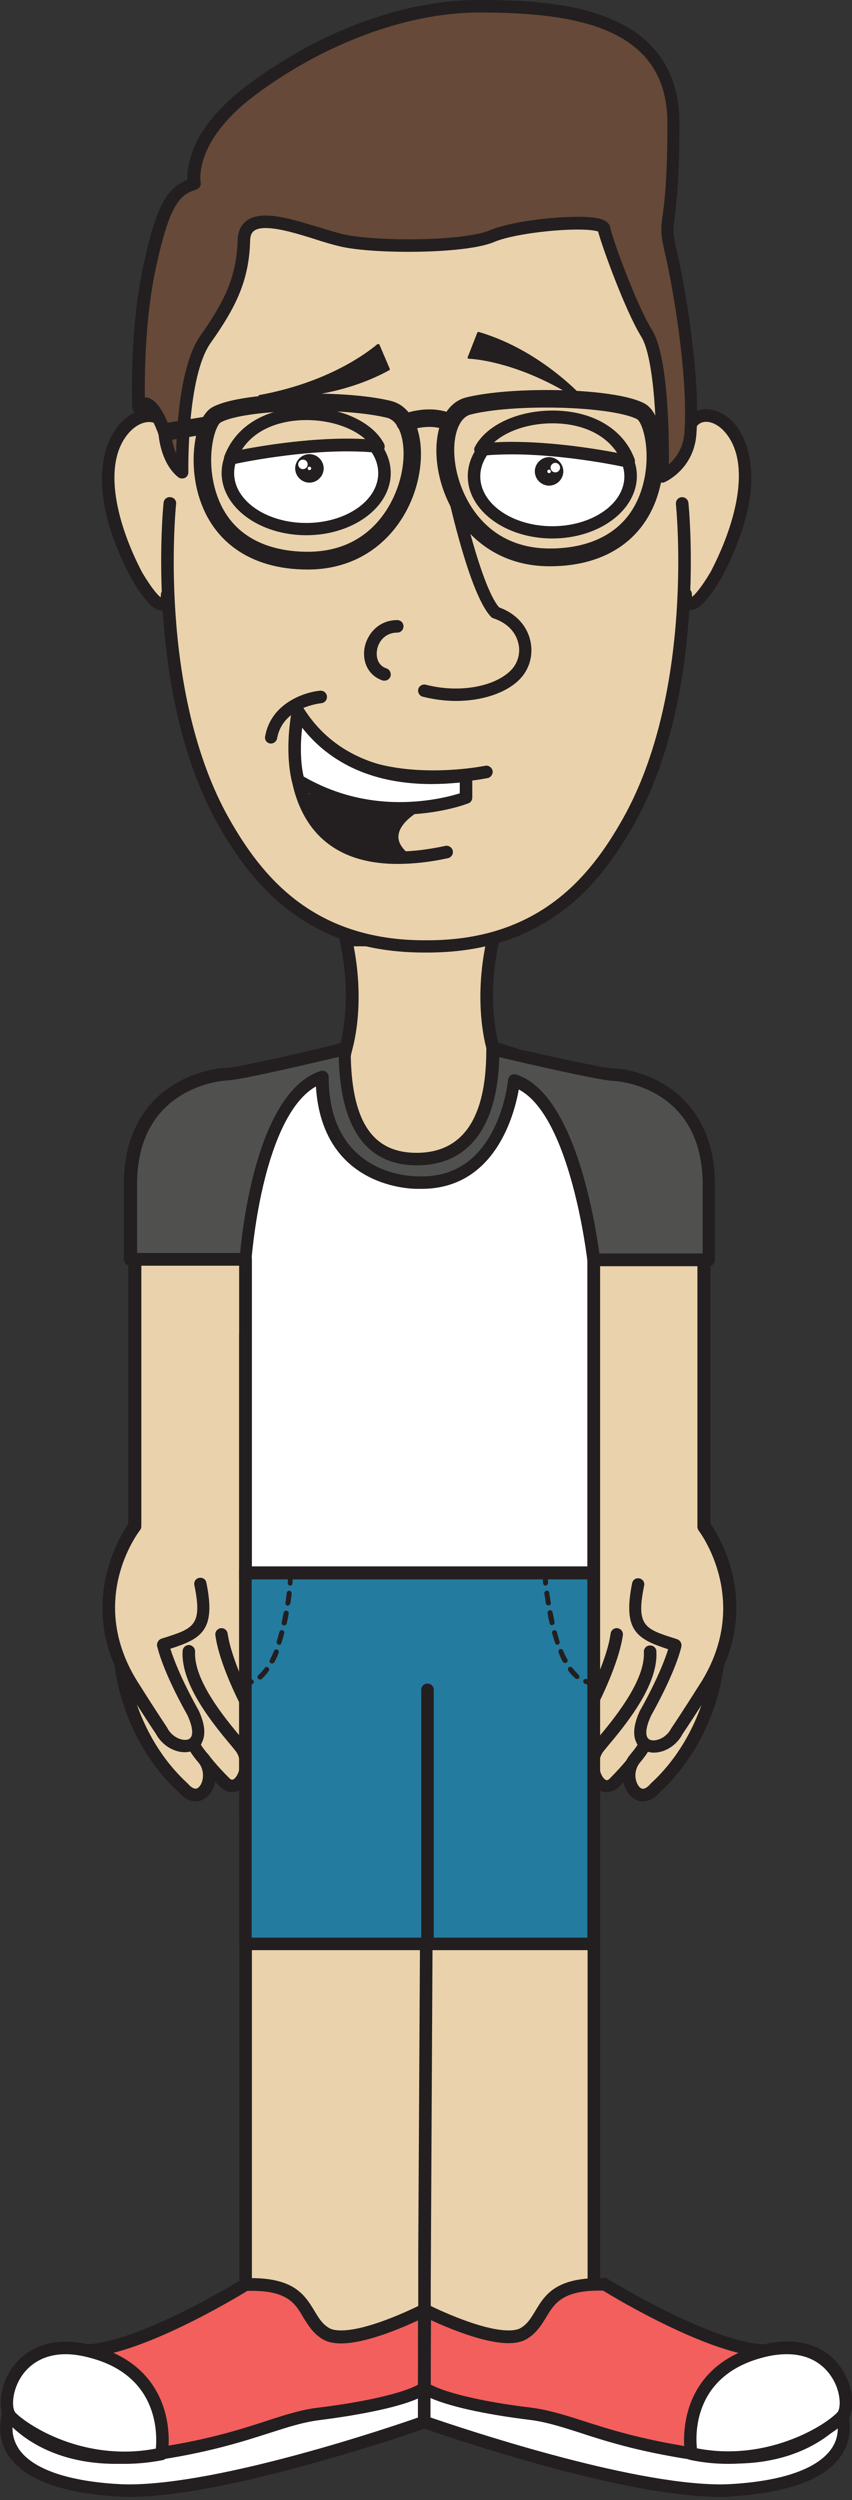 <?xml version="1.0" encoding="utf-8"?>
<!-- Generator: Adobe Illustrator 18.1.1, SVG Export Plug-In . SVG Version: 6.00 Build 0)  -->
<svg version="1.1" id="Layer_1" xmlns="http://www.w3.org/2000/svg" xmlns:xlink="http://www.w3.org/1999/xlink" x="0px" y="0px"
	 viewBox="672.8 83.7 340.6 998.7" enable-background="new 672.8 83.7 340.6 998.7" xml:space="preserve">
<rect x="672.8" y="83.7" width="340.6" height="998.7" fill="#333333" stroke="none"/>
<g id="aboutClothes" display="none">
	
		<polygon display="inline" fill="#0F084B" stroke="#231F20" stroke-width="5" stroke-linecap="round" stroke-linejoin="round" stroke-miterlimit="10" points="
		770.9,714.6 909.5,714.6 910.2,976.5 770.9,976.5 	"/>
	
		<path display="inline" fill="#C2E7D9" stroke="#231F20" stroke-width="5" stroke-linecap="round" stroke-linejoin="round" stroke-miterlimit="10" d="
		M870.1,502.6c0,0,1.9,39.6-31,39.6h0.9c-33,0-31.5-39.7-31.5-39.7l-37.4,6.1v216.2h137.9V508.3L870.1,502.6z"/>
	<g display="inline">
		
			<path fill="#A6CFD5" stroke="#231F20" stroke-width="5" stroke-linecap="round" stroke-linejoin="round" stroke-miterlimit="10" d="
			M769.4,617.2l-43.2-0.3c0,0,0-0.4,0-56.3s30-52.1,30-52.1l55.2-12.6c0,0-13,36.8,7.8,57.6l-1.7,214.8h-46.6V576"/>
		
			<path fill="#A6CFD5" stroke="#231F20" stroke-width="5" stroke-linecap="round" stroke-linejoin="round" stroke-miterlimit="10" d="
			M817.8,553.4c0,0-19.4,0.9-23.9,9.8c0,0-17.2-42.4,1.3-63.7l16-12.9C811.2,486.6,804.8,521.9,817.8,553.4z"/>
		
			<polygon fill="#A6CFD5" stroke="#231F20" stroke-width="5" stroke-linecap="round" stroke-linejoin="round" stroke-miterlimit="10" points="
			770.3,645.7 719.8,645.7 719.8,616.9 770.9,617.2 		"/>
	</g>
	<g display="inline">
		
			<path fill="#A6CFD5" stroke="#231F20" stroke-width="5" stroke-linecap="round" stroke-linejoin="round" stroke-miterlimit="10" d="
			M911.7,617.2l43.2-0.3c0,0,0-0.4,0-56.3s-30.1-52.1-30.1-52.1l-53.9-12.6c0,0,11.8,36.8-9.1,57.6l1.5,214.8h47V576"/>
		
			<path fill="#A6CFD5" stroke="#231F20" stroke-width="5" stroke-linecap="round" stroke-linejoin="round" stroke-miterlimit="10" d="
			M862.9,553.4c0,0,19.4,0.9,23.9,9.8c0,0,17.2-42.4-1.3-63.7l-14.7-12.9C870.8,486.6,876.1,521.9,862.9,553.4z"/>
		
			<polygon fill="#A6CFD5" stroke="#231F20" stroke-width="5" stroke-linecap="round" stroke-linejoin="round" stroke-miterlimit="10" points="
			910.4,645.7 961.3,645.7 961.3,616.9 910,617.2 		"/>
	</g>
	
		<line display="inline" fill="none" stroke="#231F20" stroke-width="5" stroke-linecap="round" stroke-linejoin="round" stroke-miterlimit="10" x1="842.5" y1="763.2" x2="842.6" y2="976.5"/>
	
		<path display="inline" fill="#26408B" stroke="#231F20" stroke-width="5" stroke-linecap="round" stroke-linejoin="round" stroke-miterlimit="10" d="
		M842.5,1006.5c0,0-29.6,15.3-39.5,9.3c-9.8-6-5.5-20.4-32.1-19.5c0,0-41.9,25.9-64.1,26.4c-22.1,0.4-38.3,9.8-27.7,36.1
		c10.6,26.3,93.1,16.1,113.9,4.2s27.6-1.7,49.3-16.6C842.5,1048.6,842.5,1006.5,842.5,1006.5z"/>
	
		<path display="inline" fill="#FFFFFF" stroke="#231F20" stroke-width="5" stroke-linecap="round" stroke-linejoin="round" stroke-miterlimit="10" d="
		M676.2,1047.7c0,0,15.5,22.2,55.2,16.7c39.9-5.5,52.4-14.6,69.2-16.6c16.9-2,36-5.9,41.9-10.3v13.7c0,0-84.3,30-123.6,27.2
		C679.3,1075.7,672.6,1060.5,676.2,1047.7z"/>
	
		<path display="inline" fill="#26408B" stroke="#231F20" stroke-width="5" stroke-linecap="round" stroke-linejoin="round" stroke-miterlimit="10" d="
		M842.5,1006.5c0,0,29.9,15.3,39.7,9.3c9.8-6,5.6-20.4,32.3-19.5c0,0,42,25.9,64.1,26.4c22.1,0.4,38.3,9.8,27.7,36.1
		c-10.6,26.4-93.4,16.1-114.2,4.2c-20.8-11.9-27.8-1.7-49.6-16.6C842.5,1048.6,842.5,1006.5,842.5,1006.5z"/>
	
		<path display="inline" fill="#FFFFFF" stroke="#231F20" stroke-width="5" stroke-linecap="round" stroke-linejoin="round" stroke-miterlimit="10" d="
		M1009.3,1047.7c0,0-15.5,22.2-55.2,16.7c-39.9-5.5-52.6-14.6-69.5-16.6c-16.9-2-35.8-5.9-42.2-10.3v13.7c0,0,84.6,30,123.9,27.2
		C1005.8,1075.7,1012.9,1060.5,1009.3,1047.7z"/>
	
		<rect x="762" y="976.5" display="inline" fill="#0F084B" stroke="#231F20" stroke-width="5" stroke-linecap="round" stroke-linejoin="round" stroke-miterlimit="10" width="154.6" height="20.4"/>
	
		<line display="inline" fill="none" stroke="#231F20" stroke-width="5" stroke-linecap="round" stroke-linejoin="round" stroke-miterlimit="10" x1="842.5" y1="977.1" x2="842.5" y2="997.5"/>
	
		<path display="inline" fill="#FFFFFF" stroke="#231F20" stroke-width="5" stroke-linecap="round" stroke-linejoin="round" stroke-miterlimit="10" d="
		M949.1,1063.8c0,0-6-32.8,29.4-41.1c29.5-6.9,36.1,20.8,30.8,26.4C1003.9,1054.6,979.9,1070.4,949.1,1063.8z"/>
	
		<path display="inline" fill="#FFFFFF" stroke="#231F20" stroke-width="5" stroke-linecap="round" stroke-linejoin="round" stroke-miterlimit="10" d="
		M737.3,1063.8c0,0,6-32.8-29.4-41.1c-29.5-6.9-36.1,20.8-30.8,26.4C682.7,1054.6,706.6,1070.4,737.3,1063.8z"/>
</g>
<g id="workClothes" display="none">
	
		<polygon display="inline" fill="#114B5F" stroke="#231F20" stroke-width="5" stroke-linecap="round" stroke-linejoin="round" stroke-miterlimit="10" points="
		770.9,714.6 909.5,714.6 910.2,991.8 770.9,991.8 	"/>
	
		<path display="inline" fill="#FFFFFF" stroke="#231F20" stroke-width="5" stroke-linecap="round" stroke-linejoin="round" stroke-miterlimit="10" d="
		M870.1,502.6c0,0,1.9,39.6-31,39.6h0.9c-33,0-31.5-39.7-31.5-39.7l-37.4,6.1v216.2h137.9V508.3L870.1,502.6z"/>
	<g display="inline">
		
			<path fill="#E4FDE1" stroke="#231F20" stroke-width="5" stroke-linecap="round" stroke-linejoin="round" stroke-miterlimit="10" d="
			M769.4,655.5l-43.2-0.3c0,0,0-38.7,0-94.6s30-52.1,30-52.1l54.8-12.6c0,0-10.7,43.8,26.3,47.4v202.1h-66.4V576"/>
		
			<path fill="#E4FDE1" stroke="#231F20" stroke-width="5" stroke-linecap="round" stroke-linejoin="round" stroke-miterlimit="10" d="
			M834.4,541.9c0,0-19.4,0.9-23.9,9.8c0,0-33.8-30.9-15.3-52.2l16-12.9C811.2,486.6,805.8,519.7,834.4,541.9z"/>
		
			<polygon fill="#E4FDE1" stroke="#231F20" stroke-width="5" stroke-linecap="round" stroke-linejoin="round" stroke-miterlimit="10" points="
			770.3,684 719.8,684 719.8,655.2 770.9,655.5 		"/>
	</g>
	<g display="inline">
		
			<path fill="#E4FDE1" stroke="#231F20" stroke-width="5" stroke-linecap="round" stroke-linejoin="round" stroke-miterlimit="10" d="
			M911.7,655.5l43.2-0.3c0,0,0-38.7,0-94.6s-30.1-52.1-30.1-52.1l-54.3-12.6c0,0,8,35.5-33.1,47.4v202.1h72.8V576"/>
		
			<path fill="#E4FDE1" stroke="#231F20" stroke-width="5" stroke-linecap="round" stroke-linejoin="round" stroke-miterlimit="10" d="
			M845,543.2c0,0,19.4,0.9,23.9,9.8c0,0,35.1-32.2,16.6-53.5l-14.7-12.9C870.8,486.6,879.9,523.3,845,543.2z"/>
		
			<polygon fill="#E4FDE1" stroke="#231F20" stroke-width="5" stroke-linecap="round" stroke-linejoin="round" stroke-miterlimit="10" points="
			910.4,684 961.3,684 961.3,655.2 910,655.5 		"/>
	</g>
	
		<line display="inline" fill="none" stroke="#231F20" stroke-width="5" stroke-linecap="round" stroke-linejoin="round" stroke-miterlimit="10" x1="842.5" y1="763.2" x2="842.6" y2="991.8"/>
	
		<path display="inline" fill="#5B4224" stroke="#231F20" stroke-width="5" stroke-linecap="round" stroke-linejoin="round" stroke-miterlimit="10" d="
		M842.5,1006.5c0,0-29.6,15.3-39.5,9.3c-9.8-6-5.5-20.4-32.1-19.5c0,0-42.7,20.9-64.1,26.4c-27.6,7-34.9,22.4-27.7,36.1
		c13.2,25.2,93.1,16.1,113.9,4.2s27.6-1.7,49.3-16.6C842.5,1048.6,842.5,1006.5,842.5,1006.5z"/>
	<circle display="inline" fill="#231F20" cx="848.2" cy="555" r="3.2"/>
	<circle display="inline" fill="#231F20" cx="848.2" cy="644.4" r="3.2"/>
	<circle display="inline" fill="#231F20" cx="848.2" cy="689.1" r="3.2"/>
	<circle display="inline" fill="#231F20" cx="848.2" cy="599.7" r="3.2"/>
	<circle display="inline" fill="#231F20" cx="848.2" cy="733.8" r="3.2"/>
	
		<polygon display="inline" fill="#F45B69" stroke="#231F20" stroke-width="5" stroke-linecap="round" stroke-linejoin="round" stroke-miterlimit="10" points="
		826.5,569 849.5,569 857.3,714.6 838.2,733.8 820.7,714 	"/>
	
		<path display="inline" fill="#F45B69" stroke="#231F20" stroke-width="5" stroke-linecap="round" stroke-linejoin="round" stroke-miterlimit="10" d="
		M817.2,546c0,0,19.7-8.3,42.2,0c0,0-2.6,27.5-22,27.5C817.9,573.5,817.2,546,817.2,546z"/>
	
		<path display="inline" fill="#5B4224" stroke="#231F20" stroke-width="5" stroke-linecap="round" stroke-linejoin="round" stroke-miterlimit="10" d="
		M843.7,1006.5c0,0,29.8,15.3,39.5,9.3c9.8-6,5.5-20.4,32.2-19.5c0,0,42.7,20.9,64.1,26.4c27.6,7,34.9,22.4,27.7,36.1
		c-13.2,25.2-93.1,16.1-114.1,4.2c-20.9-11.9-27.6-1.7-49.3-16.6C843.7,1048.6,843.7,1006.5,843.7,1006.5z"/>
	
		<line display="inline" fill="none" stroke="#231F20" stroke-width="5" stroke-linecap="round" stroke-linejoin="round" stroke-miterlimit="10" x1="821.3" y1="699.6" x2="854.3" y2="665.2"/>
	
		<line display="inline" fill="none" stroke="#231F20" stroke-width="5" stroke-linecap="round" stroke-linejoin="round" stroke-miterlimit="10" x1="822.2" y1="679.6" x2="853.1" y2="647.3"/>
	
		<line display="inline" fill="none" stroke="#231F20" stroke-width="5" stroke-linecap="round" stroke-linejoin="round" stroke-miterlimit="10" x1="822.9" y1="659.7" x2="852.7" y2="629.9"/>
	
		<line display="inline" fill="none" stroke="#231F20" stroke-width="5" stroke-linecap="round" stroke-linejoin="round" stroke-miterlimit="10" x1="824.2" y1="639.3" x2="851.4" y2="612.1"/>
	
		<line display="inline" fill="none" stroke="#231F20" stroke-width="5" stroke-linecap="round" stroke-linejoin="round" stroke-miterlimit="10" x1="824.5" y1="619.9" x2="850.8" y2="593.5"/>
	
		<line display="inline" fill="none" stroke="#231F20" stroke-width="5" stroke-linecap="round" stroke-linejoin="round" stroke-miterlimit="10" x1="825.5" y1="599.7" x2="849.9" y2="575.3"/>
	
		<line display="inline" fill="none" stroke="#231F20" stroke-width="5" stroke-linecap="round" stroke-linejoin="round" stroke-miterlimit="10" x1="832.2" y1="727" x2="856.5" y2="702.6"/>
	
		<line display="inline" fill="none" stroke="#231F20" stroke-width="5" stroke-linecap="round" stroke-linejoin="round" stroke-miterlimit="10" x1="823.2" y1="716.8" x2="855.5" y2="684.6"/>
	
		<line display="inline" fill="none" stroke="#231F20" stroke-width="5" stroke-linecap="round" stroke-linejoin="round" stroke-miterlimit="10" x1="826.1" y1="579.9" x2="857.3" y2="548.7"/>
	
		<line display="inline" fill="none" stroke="#231F20" stroke-width="5" stroke-linecap="round" stroke-linejoin="round" stroke-miterlimit="10" x1="822.7" y1="564.2" x2="843.6" y2="543.2"/>
	
		<line display="inline" fill="none" stroke="#231F20" stroke-width="5" stroke-linecap="round" stroke-linejoin="round" stroke-miterlimit="10" x1="817.8" y1="549.9" x2="823.7" y2="544"/>
</g>
<g>
	<g id="body">
		<g>
			<path fill="#EAD2AC" d="M933.5,795.1c0,0-44.1-14.4-44.1-69.6c0-55.2,58.6-20.1,59.4,5.1C949.6,755.8,943.8,789.3,933.5,795.1z"
				/>
			<path fill="#EAD2AC" d="M754.1,786.2c0,0,44.1-14.4,44.1-69.6c0-55.2-58.6-20.1-59.4,5.1C738.1,746.8,743.9,780.4,754.1,786.2z"
				/>
			<g>
				<path fill="#EAD2AC" d="M932.6,743.4c0.8,13.5-14.4,30.7-20.4,37.9c-6,7.3,0.4,19.9,6,14.4c5.5-5.5,8.6-9.6,8.6-9.6"/>
				<path fill="#231F20" d="M915.3,799.6c-1.5,0-3-0.6-4.3-1.8c-4.2-3.8-5.4-12.4-0.7-18c0.4-0.5,0.9-1.1,1.4-1.7
					c6.2-7.4,19.1-22.9,18.5-34.5c-0.1-1.4,1-2.6,2.4-2.6c1.4-0.1,2.6,1,2.6,2.4c0.8,13.6-12.5,29.5-19.6,38c-0.5,0.6-1,1.2-1.4,1.7
					c-3,3.6-1.9,9.2,0.2,11.2c0.7,0.6,1.2,0.8,2.1-0.1c5.3-5.3,8.3-9.3,8.3-9.3c0.8-1.1,2.4-1.3,3.5-0.5c1.1,0.8,1.3,2.4,0.5,3.5
					c-0.1,0.2-3.2,4.3-8.8,9.8C918.6,798.9,916.9,799.6,915.3,799.6z"/>
			</g>
			<g>
				<path fill="#EAD2AC" d="M959.7,748.3c0,0-2.3,28.7-24.9,49.6c-7.3,8.7-14.4-4.2-8-11.8c6.4-7.5,2.9-7,2.9-7"/>
				<path fill="#231F20" d="M929.8,803.3c-0.4,0-0.8,0-1.1-0.1c-2.7-0.5-5-2.7-6.2-5.9c-1.2-3.4-1.3-8.6,2.3-12.8
					c1.6-1.9,2.5-3.2,2.9-3.9c-0.3-0.3-0.4-0.7-0.5-1.2c-0.2-1.4,0.8-2.6,2.1-2.8c1.1-0.2,2.6,0.3,3.4,1.6c1.1,2.1,0,4.7-4,9.5
					c-2.2,2.6-2.2,5.9-1.4,7.9c0.5,1.4,1.4,2.5,2.3,2.6c0.9,0.2,2.1-0.6,3.3-2c0.1-0.1,0.1-0.2,0.2-0.2
					c21.6-19.9,24.1-47.6,24.1-47.9c0.1-1.4,1.3-2.4,2.7-2.3c1.4,0.1,2.4,1.3,2.3,2.7c-0.1,1.2-2.6,29.9-25.6,51.1
					C934.1,802.6,931.5,803.3,929.8,803.3z"/>
			</g>
			<g>
				<path fill="#EAD2AC" d="M748.2,743.4c-0.8,13.5,14.4,30.7,20.4,37.9c6,7.3-0.4,19.9-6,14.4c-5.6-5.5-8.6-9.6-8.6-9.6"/>
				<path fill="#231F20" d="M765.5,799.6c-1.6,0-3.2-0.7-4.6-2.1c-5.7-5.6-8.7-9.7-8.8-9.9c-0.8-1.1-0.5-2.7,0.6-3.5
					c1.1-0.8,2.7-0.6,3.5,0.6c0,0,2.9,4,8.3,9.3c0.9,0.9,1.4,0.7,2.1,0.1c2.2-2,3.2-7.6,0.2-11.2c-0.4-0.5-0.9-1.1-1.4-1.7
					c-7.1-8.5-20.4-24.4-19.6-38c0.1-1.4,1.2-2.4,2.6-2.4c1.4,0.1,2.4,1.3,2.4,2.6c-0.7,11.6,12.3,27.1,18.5,34.5
					c0.5,0.6,1,1.2,1.4,1.7c4.7,5.7,3.5,14.2-0.7,18C768.5,799,767,799.6,765.5,799.6z"/>
			</g>
			<g>
				<path fill="#EAD2AC" d="M721.1,748.3c0,0,2.3,28.7,24.9,49.6c7.3,8.7,14.4-4.2,8-11.8c-6.4-7.5-2.9-7-2.9-7"/>
				<path fill="#231F20" d="M751,803.3c-1.7,0-4.2-0.7-6.8-3.7c-23-21.2-25.5-49.9-25.6-51.1c-0.1-1.4,0.9-2.6,2.3-2.7
					c1.3-0.1,2.6,0.9,2.7,2.3l0,0c0,0.3,2.5,28,24.1,47.9c0.1,0.1,0.2,0.2,0.2,0.2c1.2,1.4,2.4,2.1,3.3,2c0.9-0.2,1.8-1.2,2.3-2.6
					c0.7-2,0.8-5.3-1.4-7.9c-4.1-4.8-5.2-7.5-4-9.5c0.7-1.3,2.2-1.8,3.4-1.6c1.4,0.2,2.3,1.5,2.1,2.8c-0.1,0.4-0.2,0.8-0.5,1.2
					c0.4,0.7,1.2,1.9,2.9,3.9c3.6,4.2,3.5,9.4,2.3,12.8c-1.1,3.2-3.5,5.4-6.2,5.9C751.8,803.3,751.4,803.3,751,803.3z"/>
			</g>
			<g>
				<path fill="#EAD2AC" d="M928,716.5c-3.8,18.8,2.2,20.2,14.9,24.3c0,0-1.7,8.7-11.9,27c-7.9,16.5,7.7,16.6,12.4,7.5
					c0,0,5.1-7.5,10.7-16.6c23.5-35.4,0-65.3,0-65.3V560.6c1.7-48.5-42.5-45.2-42.5-45.2l-41.4-12.8h-0.4c0,0-5.7-17.9,0-43.4h-58.8
					c5.7,25.5,0,43.4,0,43.4h-0.4l-41.4,12.8c0,0-44.3-3.3-42.5,45.2v132.8c0,0-23.5,29.9,0,65.3c5.6,9.1,10.7,16.6,10.7,16.6
					c4.7,9.1,20.3,8.9,12.4-7.5c-10.2-18.3-11.9-27-11.9-27c12.8-4.1,18.8-5.5,14.9-24.3"/>
				<path fill="#231F20" d="M934.2,783.8c-1.3,0-2.6-0.3-3.8-0.8c-1.8-0.9-7.2-4.7-1.6-16.3c0,0,0-0.1,0.1-0.1
					c7-12.6,9.9-20.5,11-24.1c-12.5-4.1-18.2-7.4-14.4-26.4c0.3-1.4,1.6-2.2,2.9-1.9c1.4,0.3,2.2,1.6,1.9,2.9
					c-3.3,16.1,0.3,17.3,12.3,21.1l0.9,0.3c1.2,0.4,1.9,1.6,1.7,2.9c-0.1,0.4-1.9,9.3-12.1,27.6c-2.3,4.9-2.6,8.6-0.6,9.6
					c2,1,6.5-0.4,8.6-4.4c0-0.1,0.1-0.2,0.1-0.2c0.1-0.1,5.1-7.6,10.7-16.5c22.3-33.6,0.4-62.1,0.2-62.4c-0.3-0.4-0.5-1-0.5-1.5
					V560.6c0.5-14.4-3.1-25.4-10.7-32.7c-11.7-11.2-29-10-29.1-10c-0.3,0-0.6,0-0.9-0.1l-41-12.7c-1.1,0-2-0.7-2.4-1.7
					c-0.2-0.7-5.4-17.4-0.7-41.7h-52.6c4.7,24.3-0.5,41-0.7,41.7c-0.3,1-1.3,1.7-2.4,1.7h0l-41,12.7c-0.3,0.1-0.6,0.1-0.9,0.1
					c-0.2,0-17.6-1.1-29.3,10.1c-7.6,7.3-11.1,18.2-10.6,32.5l0,132.9c0,0.6-0.2,1.1-0.5,1.5c-0.9,1.2-22.1,29,0.1,62.3
					c5.6,9,10.7,16.5,10.7,16.6c0.1,0.1,0.1,0.2,0.1,0.2c2.1,4,6.6,5.4,8.6,4.4c2-1,1.7-4.7-0.6-9.6c-10.3-18.4-12-27.3-12.1-27.6
					c-0.2-1.2,0.5-2.5,1.7-2.9l0.9-0.3c12-3.8,15.6-5,12.3-21.1c-0.3-1.4,0.6-2.7,1.9-2.9c1.4-0.3,2.7,0.6,2.9,1.9
					c3.9,19-1.9,22.4-14.4,26.4c1.1,3.5,4,11.5,11,24.1c0,0,0,0.1,0.1,0.1c5.6,11.6,0.2,15.4-1.6,16.3c-4.9,2.4-12.1-0.6-15.2-6.4
					c-0.7-1-5.5-8.2-10.7-16.6c-22.1-33.3-3.8-62.4-0.4-67.4v-132c-0.6-15.7,3.5-27.9,12.2-36.3c12.2-11.8,29.4-11.6,32.6-11.5
					l40.1-12.4c1.1-4.5,4.2-20.2-0.4-40.8c-0.2-0.7,0-1.5,0.5-2.1c0.5-0.6,1.2-0.9,2-0.9h58.8c0.8,0,1.5,0.3,2,0.9
					c0.5,0.6,0.7,1.4,0.5,2.1c-4.7,20.7-1.6,36.2-0.4,40.8l40.1,12.4c3.2-0.1,20.2-0.3,32.5,11.4c8.7,8.3,12.8,20.6,12.2,36.4
					l0,131.9c3.5,5,21.7,34.1-0.4,67.5c-5.2,8.3-10,15.5-10.7,16.5C943.3,781,938.5,783.8,934.2,783.8z"/>
			</g>
			<g>
				<path fill="#EAD2AC" d="M946.8,321.2c0,0,0.1,12.4,12.1-7.7c31.8-60.3-11.5-76.4-11.5-54.5c0,0,13-119.2-103.6-119.2h-0.1
					C727.1,139.8,740.1,259,740.1,259c0-22-44.5-5.6-12.6,54.7c12,20.1,12.1,7.7,12.1,7.7"/>
				<path fill="#231F20" d="M737.5,327.6c-3.2,0-6.9-3.8-12.1-12.7c0,0,0-0.1-0.1-0.1c-20.5-38.9-8.8-57.1-4.7-61.7
					c4.5-5.1,10.5-7.1,15.4-5.3c0.4,0.2,0.8,0.3,1.2,0.5c0-17.9,3.2-53.9,26.9-80.3c18.3-20.4,45.1-30.8,79.7-30.8h0.1
					c34.6,0,61.4,10.3,79.7,30.8c23.7,26.4,26.9,62.4,26.9,80.3c0.3-0.2,0.7-0.3,1.1-0.5c4.7-1.8,10.5,0.2,14.7,5
					c4,4.6,15.6,22.6-5.1,61.8c0,0,0,0.1-0.1,0.1c-5.9,9.8-9.7,13.5-13.2,12.5c-3.3-0.9-3.5-5.3-3.5-6.1c0-1.4,1.1-2.5,2.5-2.5
					c0,0,0,0,0,0c1.4,0,2.5,1.1,2.5,2.5l0,0c0,0.3,0,0.6,0.1,1c1-0.8,3.3-3.1,7.3-9.8c10-19,16.7-43.7,5.7-56.1
					c-2.8-3.2-6.5-4.7-9.2-3.7c-1.6,0.6-2.7,2.1-3.1,4.3c-0.1,1.4-0.2,2.2-0.2,2.5c-0.1,1.3-1.3,2.3-2.6,2.2
					c-1.3-0.1-2.4-1.2-2.4-2.5c0-0.9,0.1-1.7,0.2-2.5c0.6-10.5,1.6-55.1-25.3-85.1c-17.3-19.3-42.9-29.1-76-29.1h-0.1
					c-33.1,0-58.7,9.8-76,29.1c-26.9,30-26,74.4-25.3,85c0.1,0.8,0.2,1.7,0.2,2.6c0,1.3-1,2.4-2.4,2.5c-1.3,0.1-2.5-0.9-2.6-2.2
					c0-0.2-0.1-1.1-0.2-2.4c-0.4-2.2-1.5-3.7-3.2-4.3c-2.4-0.9-6.4,0-9.9,3.9c-11.2,12.6-4.6,37.2,5.3,56c4.1,6.8,6.3,9,7.3,9.8
					c0.1-0.3,0.1-0.7,0.1-1c0-1.4,1.2-2.4,2.5-2.5c1.4,0,2.5,1.1,2.5,2.5c0,0.9-0.2,5.2-3.5,6.1
					C738.2,327.6,737.9,327.6,737.5,327.6z"/>
			</g>
			<g>
				<g>
					<path fill="#EAD2AC" d="M945.4,284.7c0,0,8,74.7-21.6,127.1c-15.2,26.8-37.3,49.3-80.2,49.3h-1.1c-42.9,0-65-22.6-80.2-49.3
						c-29.6-52.4-21.6-127.1-21.6-127.1"/>
				</g>
				<g>
					<path fill="#231F20" d="M843.6,464.2h-1.2c-20.5,0-37.5-5-51.9-15.2c-11.6-8.3-21.3-19.6-30.4-35.7
						c-29.7-52.5-22-128.1-21.9-128.8c0.1-1.4,1.4-2.4,2.8-2.2c1.4,0.1,2.4,1.4,2.2,2.8c-0.1,0.7-7.6,74.8,21.3,125.8
						c12.8,22.5,33.2,48.4,78,48.4h1.2c44.9,0,65.3-25.9,78-48.4c28.9-51.1,21.4-125.1,21.3-125.8c-0.1-1.4,0.8-2.6,2.2-2.8
						c1.4-0.1,2.6,0.8,2.8,2.2c0.1,0.8,7.8,76.4-21.9,128.8c-9.1,16.1-18.8,27.5-30.4,35.7C881.1,459.2,864.1,464.2,843.6,464.2z"/>
				</g>
			</g>
			<g>
				<path fill="#EAD2AC" d="M770.9,576v420.2c0,0-39.6,30.7-67.1,30.7c-27.5,0-29.4,23.6-18.5,30s41.3,18.5,80.9,11.5
					s76.3-16.6,76.3-26.8s0-45.3,0-45.3l1.1-228.5l-1.1,215.7v12.8c0,0,0,35.1,0,45.3s36.8,19.9,76.4,27s70-5,80.9-11.4
					s8.9-29.9-18.5-29.9s-70.9-30.4-70.9-30.4h-0.1V576"/>
				<path fill="#231F20" d="M943,1073.2c-7.6,0-15.8-0.6-24.6-2.2c-22.3-4-40.3-8.1-53.4-12.4c-11.6-3.8-19-7.5-22.6-11.4
					c-3.5,3.9-10.9,7.6-22.5,11.3c-13,4.2-30.9,8.3-53.3,12.3c-8.6,1.5-16.8,2.2-24.3,2.2c-33.3,0-55.3-12.3-58.2-14
					c-6-3.5-8.8-11.2-6.7-18.7c1-3.7,5.9-16,26.5-16c24,0,58.4-24.8,64.6-29.4V576c0-1.4,1.1-2.5,2.5-2.5s2.5,1.1,2.5,2.5v420.2
					c0,0.8-0.4,1.5-1,2c-1.6,1.3-40.6,31.2-68.6,31.2c-11.5,0-19.6,4.6-21.7,12.3c-1.4,5.2,0.5,10.7,4.5,13.1
					c3.4,2,34.2,19.2,79.1,11.2c70.6-12.5,74.2-22.5,74.2-24.4v-58.1l1.2-215.8c0-1.4,1.1-2.5,2.5-2.5c0,0,0,0,0,0
					c1.4,0,2.5,1.1,2.5,2.5v0L845,996.3v45.3c0,5.2,19.5,14.8,74.3,24.5c45.1,8,75.8-9.1,79.1-11.1c4-2.4,5.9-7.8,4.5-13
					c-2.1-7.7-10.2-12.2-21.7-12.2c-26.8,0-67.1-27.2-71.9-30.6c-0.9-0.4-1.6-1.3-1.6-2.3V576c0-1.4,1.1-2.5,2.5-2.5
					s2.5,1.1,2.5,2.5v419.5c6.4,4.4,44.3,29.3,68.5,29.3c20.6,0,25.5,12.2,26.5,15.9c2,7.4-0.7,15.1-6.8,18.6
					C998.1,1061,976.2,1073.2,943,1073.2z"/>
			</g>
			<g>
				<g>
					<ellipse fill="#FFFFFF" cx="795.2" cy="272.7" rx="31.3" ry="22.4"/>
					<path fill="#231F20" d="M795.2,297.5c-18.6,0-33.8-11.1-33.8-24.9c0-13.7,15.2-24.9,33.8-24.9S829,259,829,272.7
						C829,286.4,813.8,297.5,795.2,297.5z M795.2,252.8c-15.9,0-28.8,8.9-28.8,19.9s12.9,19.9,28.8,19.9s28.8-8.9,28.8-19.9
						S811.1,252.8,795.2,252.8z"/>
				</g>
				<g>
					<circle fill="#FFFFFF" cx="796.5" cy="270.8" r="3.2"/>
					<path fill="#231F20" d="M796.5,276.5c-3.1,0-5.7-2.6-5.7-5.7s2.6-5.7,5.7-5.7s5.7,2.6,5.7,5.7S799.6,276.5,796.5,276.5z
						 M796.5,270.1c-0.4,0-0.7,0.3-0.7,0.7c0,0.4,0.3,0.7,0.7,0.7s0.7-0.3,0.7-0.7C797.2,270.4,796.9,270.1,796.5,270.1z"/>
				</g>
				<circle fill="#FFFFFF" cx="793.9" cy="269.2" r="1.9"/>
				<g>
					<path fill="#EAD2AC" d="M824.2,262.1c-25.8-2.8-59.3,4.7-59.3,4.7C774.1,242.3,815.4,245.5,824.2,262.1z"/>
					<path fill="#231F20" d="M764.9,269.3c-0.7,0-1.4-0.3-1.9-0.9c-0.6-0.7-0.8-1.7-0.5-2.5c4.6-12.2,16.8-19.4,32.8-19.4
						c14,0,26.4,5.8,31,14.4c0.4,0.8,0.4,1.8-0.1,2.6c-0.5,0.8-1.4,1.2-2.3,1.1c-3.7-0.4-7.9-0.6-12.3-0.6
						c-22.4,0-45.9,5.2-46.1,5.3C765.3,269.3,765.1,269.3,764.9,269.3z M795.4,251.5c-11.7,0-21.1,4.3-25.9,11.8
						c8.3-1.6,25.5-4.4,42.2-4.4c2.4,0,4.8,0.1,7.1,0.2C813.6,254.5,804.8,251.5,795.4,251.5z"/>
				</g>
			</g>
			<path fill="#231F20" d="M855.1,363.7c-4.4,0-8.9-0.6-13.3-1.7c-1.3-0.3-2.1-1.7-1.8-3s1.7-2.1,3-1.8c13,3.4,27.3,1,34-5.7
				c2.8-2.8,4-7,3-10.9c-1.1-4.6-4.6-8.1-9.9-9.9c-0.4-0.1-0.7-0.3-1-0.6c-4.5-4.7-9.5-17.7-14.9-38.8c-3.9-15.4-6.7-29.8-6.7-29.9
				c-0.3-1.4,0.6-2.7,2-2.9c1.4-0.3,2.7,0.6,2.9,2c2.9,15.4,12.1,56.7,19.9,65.8c6.6,2.4,11.1,7.2,12.5,13.3
				c1.3,5.7-0.3,11.5-4.4,15.6C875,360.6,865.4,363.7,855.1,363.7z"/>
			<path fill="#231F20" d="M826.5,355.6c-0.3,0-0.5,0-0.8-0.1c-5.3-1.8-8.1-6.9-7.2-12.8c0.9-5.4,5.4-11.3,13.1-11.3
				c1.4,0,2.5,1.1,2.5,2.5s-1.1,2.5-2.5,2.5c-4.8,0-7.6,3.6-8.1,7.1c-0.4,2.7,0.3,6,3.8,7.2c1.3,0.4,2,1.9,1.6,3.2
				C828.5,355,827.5,355.6,826.5,355.6z"/>
			<path fill="#231F20" d="M831.7,428.8c-13.3,0-23.8-3.7-31.2-11.1c-7.3-7.3-11.6-18.4-12.2-32c-0.5-10.1,1.2-18.1,1.2-18.4
				c0.2-1,1.1-1.8,2.1-2c1.1-0.1,2.1,0.4,2.6,1.4c16.8,34.2,71.9,23,72.5,22.9c1.3-0.3,2.7,0.6,3,1.9s-0.6,2.7-1.9,3
				c-0.6,0.1-14.9,3.1-31.7,1.6c-19.4-1.8-33.9-8.9-42.6-20.9c-0.8,9.9-0.6,28,10.5,39c9.5,9.5,25.3,12,46.8,7.4
				c1.3-0.3,2.7,0.6,3,1.9c0.3,1.4-0.6,2.7-1.9,3C844.6,428.1,837.8,428.8,831.7,428.8z"/>
			<path fill="#231F20" d="M781.2,380.7c-0.1,0-0.3,0-0.4,0c-1.4-0.2-2.3-1.5-2-2.9c2.3-13,15.4-17.6,22-18.2
				c1.4-0.1,2.6,0.9,2.7,2.3c0.1,1.4-0.9,2.6-2.3,2.7l0,0c-0.6,0.1-15.4,1.6-17.6,14C783.4,379.8,782.3,380.7,781.2,380.7z"/>
			<g>
				<path fill="#FFFFFF" d="M859.1,393.4v8.9c0,0-33.8,13.2-67.1-6.8c0,0-3.2-10.5,0-27.7C807.6,392.7,835.4,396.6,859.1,393.4z"/>
				<path fill="#231F20" d="M832.5,409.1c-15.2,0-29.2-3.8-41.8-11.4c-0.5-0.3-0.9-0.8-1.1-1.4c-0.1-0.5-3.3-11.3-0.1-28.9
					c0.2-1,1-1.8,2-2c1-0.2,2,0.3,2.6,1.1c13.1,20.9,35,25.3,51.1,25.3c4.4,0,8.9-0.3,13.5-0.9c0.7-0.1,1.4,0.1,2,0.6
					c0.5,0.5,0.9,1.2,0.9,1.9v8.9c0,1-0.6,2-1.6,2.3C859.5,404.8,848.4,409.1,832.5,409.1z M794.2,393.9
					c11.6,6.7,24.5,10.2,38.4,10.2c11.5,0,20.5-2.4,24-3.5v-4.3c-3.9,0.4-7.7,0.6-11.4,0.6c0,0,0,0,0,0c-22.3,0-40-7.7-51.6-22.5
					C792.4,384.6,793.6,391.6,794.2,393.9z"/>
			</g>
			<g>
				<path fill="#231F20" d="M842.5,406c0,0-20.4,9.5-5.1,20.2c0,0-34.4,1.9-44.2-26.2C793.2,400,817.9,411.4,842.5,406z"/>
				<path fill="#231F20" d="M836,426.7c-5.7,0-34.4-1.3-43.3-26.5c-0.1-0.2,0-0.4,0.1-0.5c0.1-0.1,0.4-0.2,0.5-0.1
					c0.2,0.1,16.4,7.4,35.2,7.4c4.8,0,9.5-0.5,13.8-1.4c0.2-0.1,0.5,0.1,0.6,0.3c0.1,0.2,0,0.5-0.3,0.6c-0.1,0-9.9,4.7-10.5,10.9
					c-0.3,2.9,1.6,5.7,5.5,8.5c0.2,0.1,0.3,0.3,0.2,0.5c-0.1,0.2-0.2,0.4-0.5,0.4C837.4,426.7,836.9,426.7,836,426.7z M794,400.9
					c9,23.5,36.2,24.8,41.9,24.8c-3.4-2.7-5-5.5-4.7-8.5c0.4-4.6,5.1-8.2,8.3-10.1c-3.5,0.6-7.1,0.9-10.9,0.9c0,0,0,0,0,0
					C812.3,408,798,402.6,794,400.9z"/>
			</g>
			<g>
				<g>
					<ellipse fill="#FFFFFF" cx="893.6" cy="274" rx="31.3" ry="22.4"/>
					<path fill="#231F20" d="M893.6,298.8c-18.6,0-33.8-11.1-33.8-24.9c0-13.7,15.2-24.9,33.8-24.9s33.8,11.1,33.8,24.9
						C927.3,287.7,912.2,298.8,893.6,298.8z M893.6,254.1c-15.9,0-28.8,8.9-28.8,19.9s12.9,19.9,28.8,19.9s28.8-8.9,28.8-19.9
						S909.4,254.1,893.6,254.1z"/>
				</g>
				<g>
					<circle fill="#FFFFFF" cx="892.3" cy="272" r="3.2"/>
					<path fill="#231F20" d="M892.3,277.7c-3.1,0-5.7-2.6-5.7-5.7s2.6-5.7,5.7-5.7s5.7,2.6,5.7,5.7S895.4,277.7,892.3,277.7z
						 M892.3,271.3c-0.4,0-0.7,0.3-0.7,0.7c0,0.4,0.3,0.7,0.7,0.7s0.7-0.3,0.7-0.7C893,271.7,892.7,271.3,892.3,271.3z"/>
				</g>
				<circle fill="#FFFFFF" cx="894.8" cy="270.5" r="1.9"/>
				<g>
					<path fill="#EAD2AC" d="M864.7,263.4c25.8-2.8,59.3,4.7,59.3,4.7C914.8,243.6,873.5,246.8,864.7,263.4z"/>
					<path fill="#231F20" d="M924,270.6c-0.2,0-0.4,0-0.5-0.1c-0.2-0.1-23.8-5.3-46.1-5.3c-4.4,0-8.6,0.2-12.3,0.6
						c-0.9,0.1-1.8-0.3-2.3-1.1c-0.5-0.8-0.6-1.8-0.1-2.6c4.6-8.6,17-14.4,31-14.4c16,0,28.3,7.3,32.8,19.4c0.3,0.9,0.1,1.8-0.5,2.5
						C925.4,270.3,924.7,270.6,924,270.6z M877.3,260.2c16.6,0,33.9,2.8,42.2,4.4c-4.9-7.5-14.2-11.8-25.9-11.8
						c-9.4,0-18.2,3-23.3,7.6C872.4,260.3,874.8,260.2,877.3,260.2z"/>
				</g>
			</g>
			<g>
				<path fill="#231F20" d="M776.7,242c0,0,26.8,2.6,51.5-10.9l-4.1-9.6C823.9,221.6,808.4,236.3,776.7,242z"/>
				<path fill="#231F20" d="M782.2,242.7C782.2,242.7,782.2,242.7,782.2,242.7c-3.5,0-5.5-0.2-5.6-0.2c-0.2,0-0.4-0.2-0.5-0.5
					c0-0.2,0.2-0.5,0.4-0.5c27.3-5,42.8-16.7,46.9-20.1c0.3-0.2,0.4-0.3,0.6-0.3c0.2,0,0.4,0.1,0.5,0.3l4.1,9.6
					c0.1,0.2,0,0.5-0.2,0.6C810.6,241.3,791.8,242.7,782.2,242.7z M780.9,241.7c0.4,0,0.9,0,1.3,0c0,0,0,0,0,0
					c9.5,0,27.9-1.4,45.3-10.8l-3.6-8.5C819.6,226,805.3,236.5,780.9,241.7z"/>
			</g>
			<g>
				<path fill="#231F20" d="M908.1,245.5c0,0-17.1-20.8-44.1-28.7l-3.8,9.7C860.3,226.4,881.7,227.1,908.1,245.5z"/>
				<path fill="#231F20" d="M908.1,246c-0.1,0-0.2,0-0.3-0.1c-26.3-18.3-47.4-18.9-47.6-18.9c-0.2,0-0.3-0.1-0.4-0.2
					c-0.1-0.1-0.1-0.3,0-0.5l3.8-9.7c0.1-0.2,0.4-0.4,0.6-0.3c26.8,7.9,44.1,28.7,44.3,28.9c0.2,0.2,0.2,0.5,0,0.7
					C908.4,245.9,908.2,246,908.1,246z M860.9,226c3.7,0.3,21.6,2.2,44,16.7c-5.9-6-20.5-19.3-40.6-25.4L860.9,226z"/>
			</g>
			<g>
				<path fill="#EAD2AC" d="M770.9,763.2c0,0-8-15.6-9.6-26.6"/>
				<path fill="#231F20" d="M770.9,765.7c-0.9,0-1.8-0.5-2.2-1.4c-0.3-0.7-8.3-16.1-9.8-27.4c-0.2-1.4,0.8-2.6,2.1-2.8
					c1.4-0.2,2.6,0.8,2.8,2.1c1.5,10.4,9.2,25.6,9.3,25.8c0.6,1.2,0.2,2.7-1.1,3.4C771.7,765.6,771.3,765.7,770.9,765.7z"/>
			</g>
			<path fill="none" stroke="#231F20" stroke-width="5" stroke-linecap="round" stroke-linejoin="round" stroke-miterlimit="10" d="
				M748.2,743.4"/>
			<path fill="none" stroke="#231F20" stroke-width="5" stroke-linecap="round" stroke-linejoin="round" stroke-miterlimit="10" d="
				M770.9,724.5"/>
			<path fill="none" stroke="#231F20" stroke-width="5" stroke-linecap="round" stroke-linejoin="round" stroke-miterlimit="10" d="
				M946.4,620.2"/>
			<path fill="#231F20" d="M909.8,765.7c-0.4,0-0.8-0.1-1.1-0.3c-1.2-0.6-1.7-2.1-1.1-3.4c0.1-0.2,7.9-15.3,9.3-25.8
				c0.2-1.4,1.5-2.3,2.8-2.1c1.4,0.2,2.3,1.5,2.1,2.8c-1.6,11.3-9.5,26.7-9.8,27.4C911.6,765.2,910.7,765.7,909.8,765.7z"/>
			<path fill="none" stroke="#231F20" stroke-width="5" stroke-linecap="round" stroke-linejoin="round" stroke-miterlimit="10" d="
				M932.6,743.4"/>
		</g>
	</g>
	<g id="underwear">
		<g>
			<g>
				<polygon fill="#FFFFFF" points="910.2,710.8 770.9,710.8 770.9,806.6 843.1,806.6 910.2,806.6 				"/>
				<path fill="#231F20" d="M910.2,809.1H770.9c-1.4,0-2.5-1.1-2.5-2.5v-95.8c0-1.4,1.1-2.5,2.5-2.5h139.2c1.4,0,2.5,1.1,2.5,2.5
					v95.8C912.7,808,911.5,809.1,910.2,809.1z M773.4,804.1h134.2v-90.8H773.4V804.1z"/>
			</g>
			<g>
				<path fill="#FFFFFF" d="M817.6,751.7c0,0,11.8,7,26.3,7l-0.8,47.9"/>
				<path fill="#231F20" d="M843.1,809.1C843.1,809.1,843.1,809.1,843.1,809.1c-1.4,0-2.5-1.2-2.5-2.5l0.7-45.4
					c-13.9-0.7-24.6-7-25.1-7.3c-1.2-0.7-1.6-2.2-0.9-3.4c0.7-1.2,2.2-1.6,3.4-0.9l0,0c0.1,0.1,11.4,6.7,25,6.7
					c0.7,0,1.3,0.3,1.8,0.7c0.5,0.5,0.7,1.1,0.7,1.8l-0.8,47.9C845.6,808,844.5,809.1,843.1,809.1z"/>
			</g>
			<g>
				<path fill="#FFFFFF" d="M864.2,751.7c0,0-7.4,7-20.3,7"/>
				<path fill="#231F20" d="M843.9,761.2c-1.4,0-2.5-1.1-2.5-2.5s1.1-2.5,2.5-2.5c11.7,0,18.5-6.3,18.6-6.3c1-0.9,2.6-0.9,3.5,0.1
					c0.9,1,0.9,2.6-0.1,3.5C865.6,753.8,857.6,761.2,843.9,761.2z"/>
			</g>
			<g>
				<path fill="#FFFFFF" d="M843.1,564.4c-48.5,0-31.9-61.9-31.9-61.9l-19.4,5.9c0,0-5.2,23.1-5.7,39.5c-0.6,19-2.9,69.2-15.1,69.2
					v97.5h138.6v-97.3c-12.1,0-12-50.3-12.5-69.2c-0.5-16.3-5.7-38.2-5.7-38.2l-20.6-7.2c0,0,18,61.9-30.5,61.9"/>
				<path fill="#231F20" d="M909.5,717H770.9c-1.4,0-2.5-1.1-2.5-2.5V617c0-1.4,1.1-2.5,2.5-2.5c1.7,0,10.4-3.2,12.6-66.8
					c0.5-16.4,5.6-39,5.8-39.9c0.2-0.9,0.9-1.6,1.7-1.8l19.4-5.9c0.9-0.3,1.8,0,2.5,0.6s0.9,1.6,0.7,2.4c-0.1,0.3-8.3,31.6,4.6,48.3
					c5.3,6.9,13.7,10.5,24.9,10.5c0.1,0,0.2,0,0.3,0c9.5-0.6,16.7-4.1,21.3-10.2c12.5-16.7,3.6-48.1,3.5-48.4
					c-0.3-0.9,0-1.9,0.7-2.5c0.7-0.6,1.7-0.9,2.5-0.5l20.6,7.2c0.8,0.3,1.4,1,1.6,1.8c0.2,0.9,5.3,22.3,5.8,38.7
					c0,1.7,0.1,3.6,0.1,5.7c0.2,10.6,0.6,26.6,2.2,39.6c2.6,20.4,6.9,21.4,7.7,21.4c0.7,0,1.3,0.3,1.8,0.7s0.7,1.1,0.7,1.8v97.3
					C912,715.9,910.9,717,909.5,717z M773.4,712H907v-92.8c-10.2-4.2-11.7-34.5-12.4-65.5c0-2.1-0.1-4-0.1-5.7
					c-0.4-13.6-4.3-31.4-5.4-36.4l-14.9-5.2c0.7,3.5,1.7,8.6,2.1,14.6c1,14.4-1.5,25.8-7.5,33.7c-6.2,8.2-15.8,12.4-28.6,12.4
					c-0.4,0-0.8-0.1-1.1-0.3c-10.9-0.8-19.2-4.9-24.8-12.3c-6.1-7.9-8.8-19.2-8.2-33.6c0.3-6.1,1.1-11.3,1.8-14.8l-13.9,4.2
					c-1.1,5.2-5,24-5.4,37.6c-1.9,56.3-9,69-15.1,71.2V712z"/>
			</g>
		</g>
	</g>
	<g id="hair">
		<g>
			<path fill="#664938" d="M948.9,256.8c-0.9,12.5-11.2,17.1-11.2,17.1c0.4-12.5,0-47-6.4-57.2c-6.4-10.2-16.2-37.6-17-41.8
				c-0.9-4.2-33.6-1.7-44.7,2.9c-11.1,4.7-47.3,4.7-60.4,1.7c-13.2-2.9-38.4-14.9-38.8,0c-0.4,14.9-5.1,25.2-15.3,39.6
				c-10.2,14.4-9.3,53.1-9.3,53.1c-6.4-5.2-6.9-15.5-6.9-15.5s-5.6-17-10.5-10.5c0,0-1.4-29.3,4.3-56.1s10.2-30.7,17.9-33.2
				c0,0-3.8-17.2,22.4-37s59.9-33.8,91.3-33.8c31.3,0,77.9,2.6,77.9,46.6s-4.5,37-1.3,50.5C944,196.7,950.5,233.3,948.9,256.8z"/>
			<path fill="#231F20" d="M937.6,276.5c-0.5,0-1-0.1-1.4-0.4c-0.7-0.5-1.1-1.3-1.1-2.2c0.5-17-0.6-47.2-6-55.8
				c-6.3-10.2-15.6-35.8-17.2-41.9c-0.7-0.3-2.9-0.8-8.3-0.8c-10.1,0-26.2,2-33.1,4.9c-8.7,3.7-28.4,4-34.3,4
				c-11.4,0-21.8-0.8-27.6-2.2c-2.9-0.7-6.4-1.7-10-2.9c-6.7-2.1-14.2-4.4-19.6-4.4c-5,0-6.1,2-6.2,4.9c-0.4,16.3-5.9,27-15.8,41
				c-9.6,13.6-8.9,51.3-8.9,51.6c0,1-0.5,1.9-1.4,2.3c-0.9,0.4-1.9,0.3-2.7-0.3c-6.5-5.3-7.6-14.9-7.8-16.9
				c-1.6-4.7-4.2-9.4-5.6-9.9c-0.1,0.1-0.2,0.2-0.4,0.5c-0.6,0.8-1.7,1.2-2.7,0.9c-1-0.3-1.7-1.2-1.8-2.3c0-0.3-1.4-29.9,4.4-56.7
				c5.2-24.3,9.4-31,17.6-34.4c-0.2-5.6,1.5-20.7,23.5-37.4c28.9-21.8,62.7-34.4,92.8-34.4c16.8,0,36.1,0.8,51.6,7
				c19.1,7.5,28.8,21.7,28.8,42.2c0,23.1-1.2,32.2-1.9,37.7c-0.6,4.8-0.8,6.2,0.6,12.2c3.4,14.1,9.8,50.9,8.1,74.3
				c-1,13.9-12.2,19-12.7,19.2C938.3,276.4,938,276.5,937.6,276.5z M903.6,170.3c8.7,0,12.4,1.2,13.1,4.1c0.7,4.1,10.6,31.3,16.7,41
				c6.5,10.4,6.9,41.8,6.8,53.8c2.6-2.3,5.7-6.3,6.2-12.6c1.6-22.9-4.7-58.9-8-72.8c-1.6-6.9-1.4-9-0.7-14c0.7-5.3,1.9-14.3,1.9-37
				c0-38.9-38.1-44.1-75.4-44.1c-28.6,0-62.2,12.5-89.8,33.3c-24.4,18.4-21.4,34.4-21.4,34.5c0.3,1.2-0.5,2.5-1.7,2.9
				c-6.3,2.1-10.5,4.8-16.2,31.4c-4.4,20.5-4.5,42.8-4.4,51.6c5.4,0,9.1,9.6,10.5,13.7c0.1,0.2,0.1,0.4,0.1,0.7c0,0.1,0.2,4,1.9,8
				c0.3-12.3,1.9-35.9,9.7-47c9.3-13.2,14.5-23.2,14.9-38.2c0.1-3.7,1.7-9.8,11.2-9.8c6.1,0,14,2.5,21,4.6c3.6,1.1,6.9,2.1,9.7,2.8
				c5.5,1.3,15.6,2.1,26.5,2.1c14.8,0,27.2-1.4,32.4-3.6C876.2,172.4,892.9,170.3,903.6,170.3z"/>
		</g>
	</g>
	<g id="glasses">
		<g>
			<path fill="#231F20" d="M795.7,311.2c-23,0-39-11.5-44-31.4c-3.5-14-0.6-29.9,6.1-33.5c7.5-4,25.2-5.4,39.3-5.4
				c12.9,0,24.6,1.1,32.2,3c8.6,2.3,13.2,13.1,11.4,26.9c-2.5,19.5-17.6,40.4-44.8,40.4H795.7z M797.1,247.8
				c-16.4,0-30.9,1.8-36,4.6c-2.3,1.2-5.8,12.8-2.6,25.6c5.7,22.8,25.8,26.1,37.2,26.1h0.2c26.4,0,36.3-21.6,37.9-34.3
				c1.3-9.8-1.3-17.9-6.2-19.2C820.6,248.9,809.5,247.8,797.1,247.8z"/>
			<path fill="#231F20" d="M892.7,309.9C892.7,309.9,892.7,309.9,892.7,309.9h-0.2c-27.3,0-42.4-21.1-44.9-40.7
				c-1.7-13.7,2.9-24.5,11.4-26.7c7.5-1.9,19.3-3,32.2-3c14.1,0,31.8,1.4,39.3,5.4c6.7,3.6,9.6,19.6,6.1,33.5
				C931.7,298.4,915.7,309.9,892.7,309.9z M891.3,246.5c-12.4,0-23.4,1-30.4,2.8c-4.8,1.2-7.5,9.2-6.2,19
				c1.6,12.8,11.4,34.5,37.9,34.5h0.2c0,0,0,0,0,0c11.5,0,31.5-3.4,37.2-26.1c3.2-12.9-0.3-24.4-2.6-25.6
				C922.1,248.4,907.6,246.5,891.3,246.5z"/>
			<path fill="#231F20" d="M852.9,256.1c-0.5,0-1-0.1-1.5-0.4c-6.9-3.3-15.2,0-15.3,0.1c-1.8,0.7-3.8-0.1-4.6-1.9
				c-0.7-1.8,0.1-3.8,1.9-4.6c0.5-0.2,11.3-4.6,21,0.1c1.7,0.8,2.5,2.9,1.6,4.7C855.5,255.4,854.2,256.1,852.9,256.1z"/>
			<path fill="#231F20" d="M739.6,259.6c-1.7,0-3.2-1.2-3.5-2.9c-0.3-1.9,1-3.7,2.9-4l16.6-2.7c1.9-0.3,3.7,1,4,2.9
				c0.3,1.9-1,3.7-2.9,4l-16.6,2.7C740,259.6,739.8,259.6,739.6,259.6z"/>
		</g>
	</g>
	<g>
		<g>
			<path fill="#FFFFFF" d="M910.2,711.4V586.9h46c0,0,0,0,0-30c0-39-32.4-43.9-37.9-43.9c-5.5,0-48.3-10.1-48.3-10.1l-0.1,0.4
				c0,18.5-4.6,43.4-30.4,43.4c-25.8,0-28.9-26.1-28.9-43.9c0,0-41.8,10.1-47.3,10.1c-5.5,0-38.3,5-38.3,43.9c0,30,0,30,0,30h46
				v125.2h138.6L910.2,711.4z"/>
			<path fill="#231F20" d="M909.5,714.4H770.9c-1.4,0-2.5-1.1-2.5-2.5V589.3h-43.5c-1.4,0-2.5-1.1-2.5-2.5v-30
				c0-21.6,9.9-32.9,18.2-38.6c9.3-6.4,19.5-7.8,22.6-7.8c3.8,0,30-6,46.7-10c0.7-0.2,1.5,0,2.1,0.5c0.6,0.5,1,1.2,1,2
				c0,28.3,8.4,41.4,26.4,41.4c18.5,0,27.9-13.8,27.9-40.9c0-0.3,0-0.5,0.1-0.8l0.1-0.4c0.4-1.2,1.7-1.9,2.9-1.6
				c17.1,4,43.9,10,47.7,10c3.9,0,13.6,1.6,22.5,7.8c8.2,5.7,18,17,18,38.6v30c0,1.4-1.1,2.5-2.5,2.5h-43.5v122c0,0.8-0.3,1.5-0.9,2
				l-0.6,0.5C910.6,714.2,910.1,714.4,909.5,714.4z M773.4,709.4h134.2V586.9c0-1.4,1.1-2.5,2.5-2.5h43.5v-27.5
				c0-39.7-35.1-41.4-35.4-41.4c-5,0-35.7-7.1-45.9-9.5c-0.7,27.9-12.3,43.2-32.9,43.2c-20.1,0-30.6-14.6-31.3-43.3
				c-10.2,2.4-39.9,9.4-44.8,9.4c-0.4,0-35.8,1.8-35.8,41.4v27.5h43.5c1.4,0,2.5,1.1,2.5,2.5V709.4z"/>
		</g>
	</g>
	<path fill="#231F20" d="M770.9,590c-1.4,0-2.5-1.1-2.5-2.5v-17.9c0-1.4,1.1-2.5,2.5-2.5s2.5,1.1,2.5,2.5v17.9
		C773.4,588.9,772.3,590,770.9,590z"/>
	<path fill="#231F20" d="M910.2,590c-1.4,0-2.5-1.1-2.5-2.5v-17.9c0-1.4,1.1-2.5,2.5-2.5s2.5,1.1,2.5,2.5v17.9
		C912.7,588.9,911.5,590,910.2,590z"/>
	<g>
		<path fill="#F25F5C" d="M842.5,1006.5c0,0-29.6,15.3-39.5,9.3c-9.8-6-5.5-20.4-32.1-19.5c0,0-41.9,25.9-64.1,26.4
			c-22.1,0.4-38.3,9.8-27.7,36.1c10.6,26.3,93.1,16.1,113.9,4.2s27.6-1.7,49.3-16.6C842.5,1048.6,842.5,1006.5,842.5,1006.5z"/>
		<path fill="#231F20" d="M726.7,1077.9c-35.2,0-46.6-9.8-49.9-18.1c-4.6-11.5-4.7-20.8-0.1-27.7c5-7.5,15.4-11.7,30.1-11.9
			c21.3-0.5,62.4-25.8,62.8-26.1c0.4-0.2,0.8-0.4,1.2-0.4c0.8,0,1.6,0,2.4,0c17.4,0,21.6,7,25.3,13.1c1.7,2.8,3.1,5.2,5.8,6.8
			c1.1,0.7,2.8,1,4.9,1c11.8,0,31.9-10.3,32.1-10.4c0.8-0.4,1.7-0.4,2.4,0.1c0.7,0.5,1.2,1.3,1.2,2.1c0,0,0,10,0,20c0,5,0,10,0,13.8
			c0,3.1,0,4.9-0.1,6c0,0,0,0,0,0.1h0c-0.1,1.4-0.3,1.6-0.7,2c-0.3,0.2-0.5,0.4-0.9,0.6c-11.8,8-19.5,8.8-27,9.7
			c-6.5,0.7-12.7,1.4-21.9,6.7C782.1,1072.2,751.7,1077.9,726.7,1077.9z M771.7,998.8c-5.4,3.3-43.3,26-64.8,26.5
			c-9.1,0.2-20.9,2-26.1,9.7c-3.6,5.4-3.4,13.2,0.6,23c3.8,9.5,20.3,15,45.2,15c27.3,0,55-6.2,65.1-12c10.2-5.8,17.1-6.6,23.9-7.3
			c7.1-0.8,13.8-1.5,24.2-8.5c0.1-4.7,0.1-21.4,0.1-34.6c-6.6,3.1-20.9,9.2-30.8,9.2c0,0,0,0,0,0c-3.1,0-5.6-0.6-7.5-1.8
			c-3.7-2.3-5.6-5.5-7.5-8.5C790.8,1003.7,787.5,998.4,771.7,998.8z"/>
	</g>
	<g>
		<path fill="#FFFFFF" d="M676.2,1047.7c0,0,15.5,22.2,55.2,16.7c39.9-5.5,52.4-14.6,69.2-16.6c16.9-2,36-5.9,41.9-10.3v13.7
			c0,0-84.3,30-123.6,27.2C679.3,1075.7,672.6,1060.5,676.2,1047.7z"/>
		<path fill="#231F20" d="M724.4,1081.1c-2,0-3.9-0.1-5.7-0.2c-21.6-1.5-35.8-6.8-42.2-15.8c-3.6-5.1-4.6-11.4-2.7-18
			c0.3-0.9,1-1.6,2-1.8c1-0.2,1.9,0.2,2.5,1c0.1,0.2,12,16.5,40.9,16.5c3.8,0,7.8-0.3,11.9-0.8c23.5-3.2,37.3-7.7,48.4-11.3
			c7.4-2.4,13.8-4.5,20.9-5.3c19.7-2.4,36.1-6.4,40.7-9.9c0.8-0.6,1.8-0.7,2.6-0.3c0.9,0.4,1.4,1.3,1.4,2.2v13.7
			c0,1.1-0.7,2-1.7,2.4c-0.2,0.1-19.6,7-43.8,13.7C767,1076.4,741.7,1081.1,724.4,1081.1z M677.8,1053.3c-0.1,3.3,0.9,6.2,2.7,8.9
			c5.4,7.6,18.7,12.4,38.4,13.7c1.7,0.1,3.5,0.2,5.4,0.2c37,0,104.2-22.7,115.6-26.7v-7.6c-10.8,4.8-32.1,7.7-39.1,8.6
			c-6.6,0.8-12.5,2.7-20,5.1c-11.3,3.6-25.3,8.2-49.2,11.5c-4.3,0.6-8.5,0.9-12.6,0.9C696.6,1067.9,683.6,1058.8,677.8,1053.3z"/>
	</g>
	<g>
		<path fill="#F25F5C" d="M842.5,1006.5c0,0,29.9,15.3,39.7,9.3c9.8-6,5.6-20.4,32.3-19.5c0,0,42,25.9,64.1,26.4
			c22.1,0.4,38.3,9.8,27.7,36.1c-10.6,26.4-93.4,16.1-114.2,4.2c-20.8-11.9-27.8-1.7-49.6-16.6
			C842.5,1048.6,842.5,1006.5,842.5,1006.5z"/>
		<path fill="#231F20" d="M958.8,1077.9c-25.2,0-55.6-5.7-67.8-12.7c-9.3-5.3-15.5-6-22.1-6.7c-7.5-0.8-15.3-1.7-27-9.6
			c-1.2-0.3-1.6-1.4-1.7-2.6h0v0c0-0.5,0-1-0.1-1.5c0-1.1,0-2.7,0-4.6c0-3.8,0-8.8,0-13.8c0-10,0-20,0-20c0-0.9,0.5-1.7,1.2-2.1
			c0.7-0.5,1.7-0.5,2.4-0.1c0.2,0.1,20.5,10.4,32.4,10.4c2.1,0,3.8-0.3,4.9-1c2.7-1.6,4.1-4,5.8-6.8c3.7-6.2,8-13.1,25.5-13.1
			c0.8,0,1.6,0,2.4,0c0.4,0,0.9,0.1,1.2,0.4c0.4,0.3,41.7,25.6,62.9,26.1c14.7,0.3,25.1,4.4,30.1,11.9c4.5,6.9,4.5,16.2-0.1,27.7
			C1005.3,1068.1,994,1077.9,958.8,1077.9z M845,1045.1c10.5,7,17.2,7.7,24.4,8.5c6.8,0.7,13.8,1.5,24,7.3c10.1,5.8,38,12,65.4,12
			c24.9,0,41.4-5.5,45.3-15c4-9.9,4.2-17.6,0.6-23c-5.1-7.7-17-9.5-26-9.7c-21.4-0.5-59.5-23.2-64.8-26.5c-0.5,0-1.1,0-1.6,0
			c-14.7,0-17.9,5.2-21.2,10.7c-1.9,3.1-3.8,6.2-7.5,8.5c-1.9,1.2-4.4,1.8-7.5,1.8c-9.9,0-24.3-6.1-31-9.2
			C845,1023.7,845,1040.4,845,1045.1z"/>
	</g>
	<g>
		<path fill="#FFFFFF" d="M1009.3,1047.7c0,0-15.5,22.2-55.2,16.7c-39.9-5.5-52.6-14.6-69.5-16.6c-16.9-2-35.8-5.9-42.2-10.3v13.7
			c0,0,84.6,30,123.9,27.2C1005.8,1075.7,1012.9,1060.5,1009.3,1047.7z"/>
		<path fill="#231F20" d="M960.8,1081.1C960.8,1081.1,960.8,1081.1,960.8,1081.1c-17.3,0-42.7-4.6-75.3-13.8
			c-24.2-6.8-43.7-13.7-43.9-13.7c-1-0.4-1.7-1.3-1.7-2.4v-13.7c0-0.9,0.5-1.8,1.3-2.2c0.8-0.4,1.8-0.4,2.6,0.2
			c5.1,3.6,21.6,7.6,41,9.9c7.1,0.9,13.5,2.9,21,5.3c11.2,3.6,25,8,48.5,11.3c4.1,0.6,8.1,0.8,11.9,0.8c15.1,0,25.4-4.5,31.4-8.3
			c6.5-4.1,9.5-8.2,9.5-8.3c0.6-0.8,1.5-1.2,2.5-1c1,0.2,1.7,0.9,2,1.8c1.8,6.6,0.9,12.8-2.7,17.9c-6.4,9.1-20.7,14.4-42.4,15.9
			C964.8,1081,962.8,1081.1,960.8,1081.1z M845,1049.4c11.4,3.9,78.9,26.7,115.9,26.7c0,0,0,0,0,0c1.9,0,3.7-0.1,5.4-0.2
			c25.1-1.7,34.9-8.5,38.7-13.8c1.9-2.6,2.8-5.6,2.7-8.8c-5.8,5.5-18.8,14.5-41.3,14.5c-4,0-8.3-0.3-12.6-0.9
			c-23.9-3.3-38.1-7.8-49.4-11.5c-7.5-2.4-13.5-4.3-20.1-5.1c-13.9-1.7-30.4-4.7-39.4-8.7V1049.4z"/>
	</g>
	<g>
		<g>
			<rect x="770.9" y="712.1" fill="#247BA0" width="139.2" height="148.2"/>
			<path fill="#231F20" d="M910.2,862.7H770.9c-1.4,0-2.5-1.1-2.5-2.5V712.1c0-1.4,1.1-2.5,2.5-2.5h139.2c1.4,0,2.5,1.1,2.5,2.5
				v148.2C912.7,861.6,911.5,862.7,910.2,862.7z M773.4,857.7h134.2V714.6H773.4V857.7z"/>
		</g>
		<g>
			<path fill="#231F20" d="M843.7,863.4c-1.4,0-2.5-1.1-2.5-2.5V758.7c0-1.4,1.1-2.5,2.5-2.5s2.5,1.1,2.5,2.5v102.2
				C846.2,862.3,845.1,863.4,843.7,863.4z"/>
			<path fill="#231F20" d="M770.9,756.9C770.9,756.9,770.9,756.9,770.9,756.9c-0.6,0-1-0.4-1-1s0.4-1,1-1h0c0,0,0,0,0,0
				c0.7,0,1.5-0.1,2.1-0.3c0.5-0.2,1.1,0.1,1.2,0.7c0.2,0.5-0.1,1.1-0.7,1.2C772.8,756.7,771.9,756.9,770.9,756.9z M776.8,754.6
				c-0.3,0-0.6-0.1-0.8-0.4c-0.4-0.4-0.3-1.1,0.1-1.4c0.9-0.7,1.7-1.7,2.5-2.8c0.3-0.5,0.9-0.6,1.4-0.2c0.5,0.3,0.6,0.9,0.2,1.4
				c-0.9,1.3-1.8,2.3-2.8,3.2C777.3,754.5,777.1,754.6,776.8,754.6z M781.5,748.2c-0.2,0-0.3,0-0.4-0.1c-0.5-0.2-0.7-0.8-0.4-1.3
				c0.5-1.1,1.1-2.3,1.6-3.6c0.2-0.5,0.8-0.8,1.3-0.6c0.5,0.2,0.8,0.8,0.6,1.3c-0.5,1.4-1.1,2.6-1.7,3.8
				C782.2,748,781.9,748.2,781.5,748.2z M784.4,740.7c-0.1,0-0.2,0-0.3,0c-0.5-0.2-0.8-0.7-0.7-1.3c0.4-1.2,0.7-2.5,1.1-3.8
				c0.1-0.5,0.7-0.9,1.2-0.7c0.5,0.1,0.9,0.7,0.7,1.2c-0.3,1.4-0.7,2.7-1.1,3.9C785.3,740.4,784.9,740.7,784.4,740.7z M786.4,733
				c-0.1,0-0.1,0-0.2,0c-0.5-0.1-0.9-0.6-0.8-1.2c0.3-1.3,0.5-2.6,0.8-3.9c0.1-0.5,0.6-0.9,1.2-0.8c0.5,0.1,0.9,0.6,0.8,1.2
				c-0.2,1.4-0.5,2.7-0.8,4C787.3,732.6,786.9,733,786.4,733z M787.8,725.1c0,0-0.1,0-0.1,0c-0.5-0.1-0.9-0.6-0.8-1.1
				c0.2-1.4,0.4-2.7,0.5-4c0.1-0.5,0.6-0.9,1.1-0.9c0.5,0.1,0.9,0.6,0.9,1.1c-0.1,1.2-0.3,2.6-0.5,4
				C788.7,724.7,788.3,725.1,787.8,725.1z M788.8,717.1C788.7,717.1,788.7,717.1,788.8,717.1c-0.6-0.1-1-0.5-1-1.1
				c0.2-2.4,0.3-4,0.3-4c0-0.6,0.5-1,1-0.9c0.6,0,1,0.5,0.9,1c0,0.1-0.1,1.6-0.3,4.1C789.7,716.7,789.3,717.1,788.8,717.1z"/>
			<path fill="#231F20" d="M910,756.9c-1.2,0-2.3-0.2-3.4-0.6c-0.5-0.2-0.8-0.8-0.6-1.3c0.2-0.5,0.8-0.8,1.3-0.6
				c0.9,0.3,1.8,0.5,2.8,0.5c0.6,0,1,0.4,1,1S910.6,756.9,910,756.9z M903.5,754.4c-0.2,0-0.5-0.1-0.6-0.2c-1-0.8-2-1.9-2.9-3.1
				c-0.3-0.4-0.2-1.1,0.2-1.4c0.4-0.3,1.1-0.2,1.4,0.2c0.8,1.1,1.7,2,2.5,2.8c0.4,0.4,0.5,1,0.1,1.4
				C904.1,754.2,903.8,754.4,903.5,754.4z M898.7,748c-0.4,0-0.7-0.2-0.9-0.5c-0.6-1.1-1.2-2.4-1.7-3.7c-0.2-0.5,0-1.1,0.5-1.3
				c0.5-0.2,1.1,0,1.3,0.5c0.5,1.3,1.1,2.5,1.7,3.5c0.3,0.5,0.1,1.1-0.4,1.4C899,748,898.8,748,898.7,748z M895.6,740.7
				c-0.4,0-0.8-0.3-0.9-0.7c-0.4-1.2-0.8-2.5-1.2-3.9c-0.1-0.5,0.2-1.1,0.7-1.2c0.5-0.1,1.1,0.2,1.2,0.7c0.4,1.3,0.7,2.6,1.1,3.8
				c0.2,0.5-0.1,1.1-0.6,1.3C895.8,740.6,895.7,740.7,895.6,740.7z M893.5,732.9c-0.5,0-0.9-0.3-1-0.8c-0.3-1.3-0.6-2.6-0.8-4
				c-0.1-0.5,0.3-1.1,0.8-1.2c0.5-0.1,1.1,0.3,1.2,0.8c0.3,1.3,0.5,2.6,0.8,3.9c0.1,0.5-0.2,1.1-0.8,1.2
				C893.6,732.9,893.5,732.9,893.5,732.9z M892,725c-0.5,0-0.9-0.4-1-0.8c-0.2-1.4-0.4-2.8-0.6-4c-0.1-0.5,0.3-1,0.9-1.1
				c0.6-0.1,1,0.3,1.1,0.9c0.2,1.2,0.3,2.5,0.6,3.9c0.1,0.5-0.3,1.1-0.8,1.1C892.1,725,892,725,892,725z M890.9,717.1
				c-0.5,0-0.9-0.4-1-0.9c-0.2-2.5-0.3-4-0.3-4.1c0-0.6,0.4-1,0.9-1.1c0.5,0,1,0.4,1.1,0.9c0,0,0.1,1.5,0.3,4c0.1,0.5-0.3,1-0.9,1.1
				C891,717.1,891,717.1,890.9,717.1z"/>
		</g>
	</g>
	<g>
		<g>
			<path fill="#50514F" d="M878.2,515.4c24.9,7.7,31.9,71.5,31.9,71.5h46c0,0,0,0,0-30c0-39-32.4-43.9-37.9-43.9
				c-5.5,0-48.3-10.1-48.3-10.1l-0.1,0.4c0,18.5-4.6,43.4-30.4,43.4c-25.8,0-28.9-26.1-28.9-43.9c0,0-41.8,10.1-47.3,10.1
				c-5.5,0-38.3,5-38.3,43.9c0,30,0,30,0,30h46c0,0,4.5-64.2,30.7-72.8c0,43.2,38.3,42.2,38.3,42.2s0.6,0,1.3,0
				C874.6,556.2,878.2,515.4,878.2,515.4z"/>
			<path fill="#231F20" d="M956.1,589.4h-46c-1.3,0-2.3-1-2.5-2.2c-0.1-0.6-6.6-57.4-27.4-68.3c-1.8,10.1-9.5,39.7-38.9,39.7
				c0,0,0,0,0,0l-1.7,0c-1.9,0-11.9-0.3-21.5-6c-14.2-8.4-18.3-23-19-34.9c-10.5,5.9-16.8,22.7-20.3,36.4
				c-4.3,16.7-5.4,32.7-5.5,32.8c-0.1,1.3-1.2,2.3-2.5,2.3h-46c-1.4,0-2.5-1.1-2.5-2.5v-30c0-21.6,9.9-32.9,18.2-38.6
				c9.3-6.4,19.5-7.8,22.6-7.8c3.8,0,30-6,46.7-10c0.7-0.2,1.5,0,2.1,0.5c0.6,0.5,1,1.2,1,2c0,28.3,8.4,41.4,26.4,41.4
				c18.5,0,27.9-13.8,27.9-40.9c0-0.3,0-0.5,0.1-0.8l0.1-0.4c0.4-1.2,1.7-1.9,2.9-1.6c17.1,4,43.9,10,47.7,10
				c3.9,0,13.6,1.6,22.5,7.8c8.2,5.7,18,17,18,38.6v30C958.6,588.3,957.5,589.4,956.1,589.4z M912.4,584.4h41.3v-27.5
				c0-39.7-35.1-41.4-35.4-41.4c-5,0-35.7-7.1-45.9-9.5c-0.7,27.9-12.3,43.2-32.9,43.2c-20.1,0-30.6-14.6-31.3-43.3
				c-10.2,2.4-39.9,9.4-44.8,9.4c-0.4,0-35.8,1.8-35.8,41.4v27.5h41.2c1.1-12,7.3-64.6,32.2-72.7c0.8-0.2,1.6-0.1,2.2,0.4
				c0.6,0.5,1,1.2,1,2c0,38.5,31.9,39.7,35.6,39.7l1.7,0c0,0,0,0,0,0c12.8,0,22.4-6.4,28.7-19c4.8-9.7,5.7-19.4,5.7-19.5
				c0.1-0.8,0.5-1.4,1.1-1.9c0.6-0.4,1.4-0.5,2.1-0.3C902.7,520.3,910.8,572.7,912.4,584.4z"/>
		</g>
	</g>
	<g>
		<path fill="#FFFFFF" d="M949.1,1063.8c0,0-6-32.8,29.4-41.1c29.5-6.9,36.1,20.8,30.8,26.4
			C1003.9,1054.6,979.9,1070.4,949.1,1063.8z"/>
		<path fill="#231F20" d="M963.9,1067.9c-5.1,0-10.3-0.5-15.3-1.6c-1-0.2-1.8-1-1.9-2c-0.1-0.4-1.6-8.9,1.5-18.7
			c2.9-9.1,10.3-20.8,29.8-25.4c3.3-0.8,6.5-1.2,9.5-1.2c15.9,0,22.2,10.6,24.1,15.2c2.8,6.5,2.6,13.4-0.4,16.6
			C1006.8,1055.3,988.8,1067.9,963.9,1067.9z M951.4,1061.7c4.2,0.8,8.4,1.2,12.5,1.2c21.5,0,38.6-10.4,43.6-15.5
			c1.2-1.2,1.6-5.9-0.6-11.1c-1.6-3.7-6.6-12.2-19.5-12.2c-2.6,0-5.4,0.3-8.3,1C950.5,1031.8,950.7,1055.2,951.4,1061.7z"/>
	</g>
	<g>
		<path fill="#FFFFFF" d="M737.3,1063.8c0,0,6-32.8-29.4-41.1c-29.5-6.9-36.1,20.8-30.8,26.4
			C682.7,1054.6,706.6,1070.4,737.3,1063.8z"/>
		<path fill="#231F20" d="M722.6,1067.9L722.6,1067.9c-24.8,0-42.4-12.3-47.1-17c-3-3.2-3.2-10.2-0.5-16.6c2-4.6,8.2-15.2,24.1-15.2
			c3,0,6.2,0.4,9.4,1.2c19.4,4.6,26.9,16.3,29.8,25.4c3.1,9.7,1.6,18.3,1.5,18.7c-0.2,1-0.9,1.8-1.9,2
			C732.8,1067.4,727.7,1067.9,722.6,1067.9z M699.1,1024.1c-12.9,0-18,8.5-19.5,12.2c-2.2,5.2-1.8,9.9-0.6,11.2
			c4,4,20.6,15.5,43.6,15.5c4.2,0,8.4-0.4,12.5-1.2c0.6-6.5,0.8-29.9-27.7-36.6C704.5,1024.5,701.7,1024.1,699.1,1024.1z"/>
	</g>
</g>
<g id="contactClothes" display="none">
	
		<polygon display="inline" fill="#4281A4" stroke="#231F20" stroke-width="5" stroke-linecap="round" stroke-linejoin="round" stroke-miterlimit="10" points="
		770.9,717.2 909.5,717.2 910.2,967.5 770.9,967.5 	"/>
	<g display="inline">
		
			<path fill="#FE938C" stroke="#231F20" stroke-width="5" stroke-linecap="round" stroke-linejoin="round" stroke-miterlimit="10" d="
			M769.4,606.9l-43.2-0.3c0,0,0,12.4,0-43.6s30-52.1,30-52.1l54.8-12.6c0,0-14.6,33.1,13.5,47.4l12.8,17.5v184.6h-66.4V578.6"/>
		
			<path fill="#FE938C" stroke="#231F20" stroke-width="5" stroke-linecap="round" stroke-linejoin="round" stroke-miterlimit="10" d="
			M824.2,545.8c0,0-16.9-0.4-21.3,8.6c0,0-26.2-30.9-7.7-52.2l16-12.9C811.2,489.2,802.2,523.9,824.2,545.8z"/>
	</g>
	<g display="inline">
		
			<path fill="#FE938C" stroke="#231F20" stroke-width="5" stroke-linecap="round" stroke-linejoin="round" stroke-miterlimit="10" d="
			M911.7,606.9l43.2-0.3c0,0,0,12.4,0-43.6S924.7,511,924.7,511l-54.3-12.6c0,0,6.5,27.2-20.3,47.4l-12.8,17.5v184.6h72.8V578.6"/>
		
			<path fill="#FE938C" stroke="#231F20" stroke-width="5" stroke-linecap="round" stroke-linejoin="round" stroke-miterlimit="10" d="
			M851.4,545.8c0,0,15.6-0.4,20.1,8.6c0,0,29.3-24.3,14.1-52.2l-14.7-12.9C870.8,489.2,879.5,527.2,851.4,545.8z"/>
	</g>
	<circle display="inline" fill="#231F20" cx="854.6" cy="561.3" r="3.2"/>
	<circle display="inline" fill="#231F20" cx="848.2" cy="646.9" r="3.2"/>
	<circle display="inline" fill="#231F20" cx="848.2" cy="691.6" r="3.2"/>
	<circle display="inline" fill="#231F20" cx="848.2" cy="602.2" r="3.2"/>
	<circle display="inline" fill="#231F20" cx="848.2" cy="736.3" r="3.2"/>
	
		<line display="inline" fill="none" stroke="#231F20" stroke-width="5" stroke-linecap="round" stroke-linejoin="round" stroke-miterlimit="10" x1="842.5" y1="773.4" x2="842.6" y2="967.5"/>
	
		<rect x="762" y="948.4" display="inline" fill="#91BED6" stroke="#231F20" stroke-width="5" stroke-linecap="round" stroke-linejoin="round" stroke-miterlimit="10" width="154.6" height="20.4"/>
	
		<line display="inline" fill="none" stroke="#231F20" stroke-width="5" stroke-linecap="round" stroke-linejoin="round" stroke-miterlimit="10" x1="842.5" y1="949" x2="842.5" y2="969.4"/>
	
		<path display="inline" fill="#9CAFB7" stroke="#231F20" stroke-width="5" stroke-linecap="round" stroke-linejoin="round" stroke-miterlimit="10" d="
		M842.5,1007.8c0,0-29.6,15.3-39.5,9.3s-5.5-20.4-32.1-19.5c0,0-41.9,25.9-64.1,26.4c-22.1,0.4-38.3,9.8-27.7,36.1
		c10.6,26.3,93.1,16.1,113.9,4.2s27.6-1.7,49.3-16.6C842.5,1049.9,842.5,1007.8,842.5,1007.8z"/>
	
		<path display="inline" fill="#FFFFFF" stroke="#231F20" stroke-width="5" stroke-linecap="round" stroke-linejoin="round" stroke-miterlimit="10" d="
		M676.2,1049c0,0,15.5,22.2,55.2,16.7c39.9-5.5,52.4-14.6,69.2-16.6c16.9-2,36-5.9,41.9-10.3v13.7c0,0-84.3,30-123.6,27.2
		C679.3,1077,672.6,1061.8,676.2,1049z"/>
	
		<path display="inline" fill="#9CAFB7" stroke="#231F20" stroke-width="5" stroke-linecap="round" stroke-linejoin="round" stroke-miterlimit="10" d="
		M842.5,1007.8c0,0,29.9,15.3,39.7,9.3s5.6-20.4,32.3-19.5c0,0,42,25.9,64.1,26.4c22.1,0.4,38.3,9.8,27.7,36.1
		c-10.6,26.4-93.4,16.1-114.2,4.2c-20.8-11.9-27.8-1.7-49.6-16.6C842.5,1049.9,842.5,1007.8,842.5,1007.8z"/>
	
		<path display="inline" fill="#FFFFFF" stroke="#231F20" stroke-width="5" stroke-linecap="round" stroke-linejoin="round" stroke-miterlimit="10" d="
		M1009.3,1049c0,0-15.5,22.2-55.2,16.7c-39.9-5.5-52.6-14.6-69.5-16.6c-16.9-2-35.8-5.9-42.2-10.3v13.7c0,0,84.6,30,123.9,27.2
		C1005.8,1077,1012.9,1061.8,1009.3,1049z"/>
</g>
</svg>
